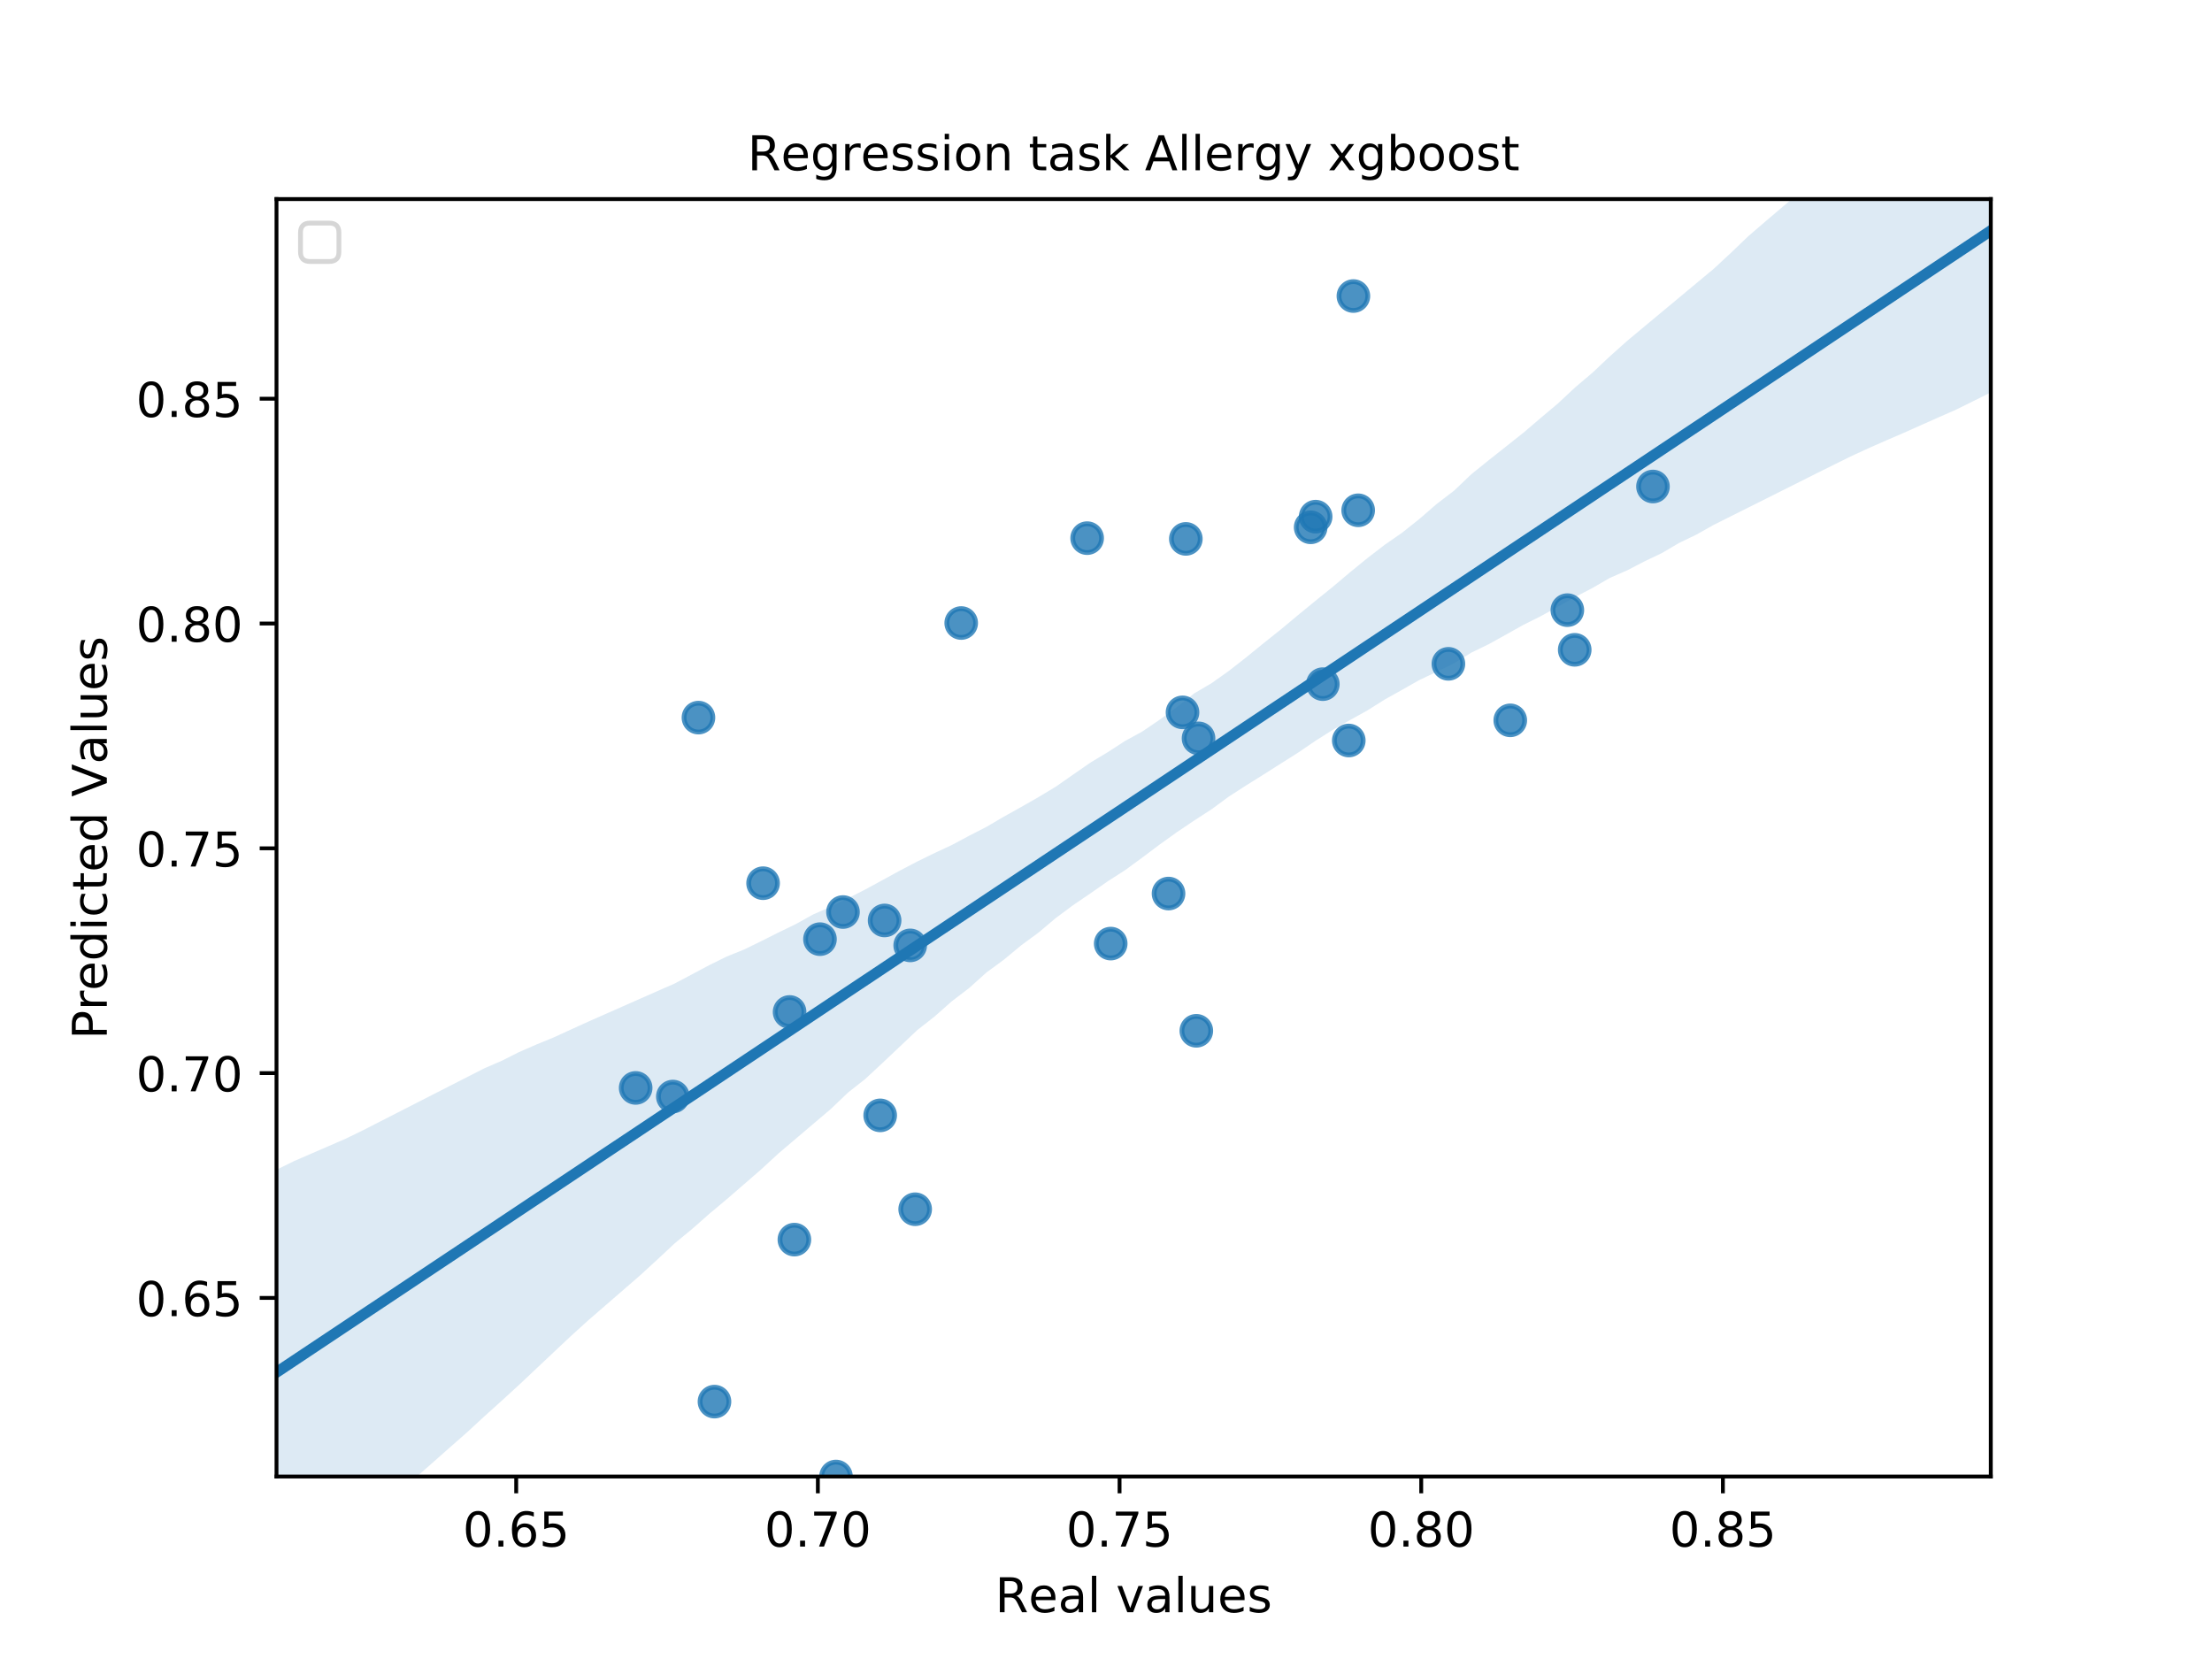 <?xml version="1.0" encoding="utf-8" standalone="no"?>
<!DOCTYPE svg PUBLIC "-//W3C//DTD SVG 1.1//EN"
  "http://www.w3.org/Graphics/SVG/1.1/DTD/svg11.dtd">
<!-- Created with matplotlib (https://matplotlib.org/) -->
<svg height="345.6pt" version="1.1" viewBox="0 0 460.8 345.6" width="460.8pt" xmlns="http://www.w3.org/2000/svg" xmlns:xlink="http://www.w3.org/1999/xlink">
 <defs>
  <style type="text/css">
*{stroke-linecap:butt;stroke-linejoin:round;}
  </style>
 </defs>
 <g id="figure_1">
  <g id="patch_1">
   <path d="M 0 345.6 
L 460.8 345.6 
L 460.8 0 
L 0 0 
z
" style="fill:#ffffff;"/>
  </g>
  <g id="axes_1">
   <g id="patch_2">
    <path d="M 57.6 307.584 
L 414.72 307.584 
L 414.72 41.472 
L 57.6 41.472 
z
" style="fill:#ffffff;"/>
   </g>
   <g id="PathCollection_1">
    <defs>
     <path d="M 0 3 
C 0.796 3 1.559 2.684 2.121 2.121 
C 2.684 1.559 3 0.796 3 0 
C 3 -0.796 2.684 -1.559 2.121 -2.121 
C 1.559 -2.684 0.796 -3 0 -3 
C -0.796 -3 -1.559 -2.684 -2.121 -2.121 
C -2.684 -1.559 -3 -0.796 -3 0 
C -3 0.796 -2.684 1.559 -2.121 2.121 
C -1.559 2.684 -0.796 3 0 3 
z
" id="m560128e5b9" style="stroke:#1f77b4;stroke-opacity:0.8;"/>
    </defs>
    <g clip-path="url(#p92da2bea27)">
     <use style="fill:#1f77b4;fill-opacity:0.8;stroke:#1f77b4;stroke-opacity:0.8;" x="281.936" xlink:href="#m560128e5b9" y="61.671"/>
     <use style="fill:#1f77b4;fill-opacity:0.8;stroke:#1f77b4;stroke-opacity:0.8;" x="273.037" xlink:href="#m560128e5b9" y="109.849"/>
     <use style="fill:#1f77b4;fill-opacity:0.8;stroke:#1f77b4;stroke-opacity:0.8;" x="344.343" xlink:href="#m560128e5b9" y="101.349"/>
     <use style="fill:#1f77b4;fill-opacity:0.8;stroke:#1f77b4;stroke-opacity:0.8;" x="274.073" xlink:href="#m560128e5b9" y="107.627"/>
     <use style="fill:#1f77b4;fill-opacity:0.8;stroke:#1f77b4;stroke-opacity:0.8;" x="314.617" xlink:href="#m560128e5b9" y="150.061"/>
     <use style="fill:#1f77b4;fill-opacity:0.8;stroke:#1f77b4;stroke-opacity:0.8;" x="280.977" xlink:href="#m560128e5b9" y="154.261"/>
     <use style="fill:#1f77b4;fill-opacity:0.8;stroke:#1f77b4;stroke-opacity:0.8;" x="328.042" xlink:href="#m560128e5b9" y="135.368"/>
     <use style="fill:#1f77b4;fill-opacity:0.8;stroke:#1f77b4;stroke-opacity:0.8;" x="148.837" xlink:href="#m560128e5b9" y="291.983"/>
     <use style="fill:#1f77b4;fill-opacity:0.8;stroke:#1f77b4;stroke-opacity:0.8;" x="275.569" xlink:href="#m560128e5b9" y="142.52"/>
     <use style="fill:#1f77b4;fill-opacity:0.8;stroke:#1f77b4;stroke-opacity:0.8;" x="246.341" xlink:href="#m560128e5b9" y="148.399"/>
     <use style="fill:#1f77b4;fill-opacity:0.8;stroke:#1f77b4;stroke-opacity:0.8;" x="243.426" xlink:href="#m560128e5b9" y="186.142"/>
     <use style="fill:#1f77b4;fill-opacity:0.8;stroke:#1f77b4;stroke-opacity:0.8;" x="165.484" xlink:href="#m560128e5b9" y="258.235"/>
     <use style="fill:#1f77b4;fill-opacity:0.8;stroke:#1f77b4;stroke-opacity:0.8;" x="132.42" xlink:href="#m560128e5b9" y="226.634"/>
     <use style="fill:#1f77b4;fill-opacity:0.8;stroke:#1f77b4;stroke-opacity:0.8;" x="170.816" xlink:href="#m560128e5b9" y="195.644"/>
     <use style="fill:#1f77b4;fill-opacity:0.8;stroke:#1f77b4;stroke-opacity:0.8;" x="158.963" xlink:href="#m560128e5b9" y="183.987"/>
     <use style="fill:#1f77b4;fill-opacity:0.8;stroke:#1f77b4;stroke-opacity:0.8;" x="140.168" xlink:href="#m560128e5b9" y="228.432"/>
     <use style="fill:#1f77b4;fill-opacity:0.8;stroke:#1f77b4;stroke-opacity:0.8;" x="247.031" xlink:href="#m560128e5b9" y="112.259"/>
     <use style="fill:#1f77b4;fill-opacity:0.8;stroke:#1f77b4;stroke-opacity:0.8;" x="282.934" xlink:href="#m560128e5b9" y="106.303"/>
     <use style="fill:#1f77b4;fill-opacity:0.8;stroke:#1f77b4;stroke-opacity:0.8;" x="301.729" xlink:href="#m560128e5b9" y="138.286"/>
     <use style="fill:#1f77b4;fill-opacity:0.8;stroke:#1f77b4;stroke-opacity:0.8;" x="175.61" xlink:href="#m560128e5b9" y="189.994"/>
     <use style="fill:#1f77b4;fill-opacity:0.8;stroke:#1f77b4;stroke-opacity:0.8;" x="249.678" xlink:href="#m560128e5b9" y="153.811"/>
     <use style="fill:#1f77b4;fill-opacity:0.8;stroke:#1f77b4;stroke-opacity:0.8;" x="200.236" xlink:href="#m560128e5b9" y="129.786"/>
     <use style="fill:#1f77b4;fill-opacity:0.8;stroke:#1f77b4;stroke-opacity:0.8;" x="145.5" xlink:href="#m560128e5b9" y="149.493"/>
     <use style="fill:#1f77b4;fill-opacity:0.8;stroke:#1f77b4;stroke-opacity:0.8;" x="190.646" xlink:href="#m560128e5b9" y="251.906"/>
     <use style="fill:#1f77b4;fill-opacity:0.8;stroke:#1f77b4;stroke-opacity:0.8;" x="183.358" xlink:href="#m560128e5b9" y="232.352"/>
     <use style="fill:#1f77b4;fill-opacity:0.8;stroke:#1f77b4;stroke-opacity:0.8;" x="231.382" xlink:href="#m560128e5b9" y="196.568"/>
     <use style="fill:#1f77b4;fill-opacity:0.8;stroke:#1f77b4;stroke-opacity:0.8;" x="249.218" xlink:href="#m560128e5b9" y="214.732"/>
     <use style="fill:#1f77b4;fill-opacity:0.8;stroke:#1f77b4;stroke-opacity:0.8;" x="326.507" xlink:href="#m560128e5b9" y="127.105"/>
     <use style="fill:#1f77b4;fill-opacity:0.8;stroke:#1f77b4;stroke-opacity:0.8;" x="226.472" xlink:href="#m560128e5b9" y="112.106"/>
     <use style="fill:#1f77b4;fill-opacity:0.8;stroke:#1f77b4;stroke-opacity:0.8;" x="174.153" xlink:href="#m560128e5b9" y="307.584"/>
     <use style="fill:#1f77b4;fill-opacity:0.8;stroke:#1f77b4;stroke-opacity:0.8;" x="164.487" xlink:href="#m560128e5b9" y="210.812"/>
     <use style="fill:#1f77b4;fill-opacity:0.8;stroke:#1f77b4;stroke-opacity:0.8;" x="184.279" xlink:href="#m560128e5b9" y="191.75"/>
     <use style="fill:#1f77b4;fill-opacity:0.8;stroke:#1f77b4;stroke-opacity:0.8;" x="189.611" xlink:href="#m560128e5b9" y="196.942"/>
    </g>
   </g>
   <g id="PolyCollection_1">
    <path clip-path="url(#p92da2bea27)" d="M 57.6 243.679 
L 57.6 333.152 
L 61.207 330.062 
L 64.815 326.933 
L 68.422 323.803 
L 72.029 320.667 
L 75.636 317.382 
L 79.244 314.228 
L 82.851 311.073 
L 86.458 307.917 
L 90.065 304.76 
L 93.673 301.563 
L 97.28 298.394 
L 100.887 295.067 
L 104.495 291.816 
L 108.102 288.518 
L 111.709 285.12 
L 115.316 281.723 
L 118.924 278.325 
L 122.531 275.059 
L 126.138 271.932 
L 129.745 268.804 
L 133.353 265.676 
L 136.96 262.367 
L 140.567 258.996 
L 144.175 256.023 
L 147.782 252.843 
L 151.389 249.827 
L 154.996 246.698 
L 158.604 243.57 
L 162.211 240.249 
L 165.818 237.186 
L 169.425 234.12 
L 173.033 231.058 
L 176.64 227.616 
L 180.247 224.773 
L 183.855 221.418 
L 187.462 218.01 
L 191.069 214.6 
L 194.676 211.772 
L 198.284 208.582 
L 201.891 205.826 
L 205.498 202.583 
L 209.105 199.936 
L 212.713 196.944 
L 216.32 194.296 
L 219.927 191.255 
L 223.535 188.571 
L 227.142 186.112 
L 230.749 183.6 
L 234.356 181.284 
L 237.964 178.645 
L 241.571 175.936 
L 245.178 173.35 
L 248.785 170.921 
L 252.393 168.587 
L 256 165.932 
L 259.607 163.609 
L 263.215 161.352 
L 266.822 159.062 
L 270.429 156.779 
L 274.036 154.323 
L 277.644 152.039 
L 281.251 149.992 
L 284.858 147.99 
L 288.465 145.72 
L 292.073 143.708 
L 295.68 141.662 
L 299.287 139.957 
L 302.895 138.18 
L 306.502 135.954 
L 310.109 134.202 
L 313.716 132.207 
L 317.324 130.181 
L 320.931 128.386 
L 324.538 126.391 
L 328.145 124.357 
L 331.753 122.481 
L 335.36 120.391 
L 338.967 118.816 
L 342.575 116.942 
L 346.182 115.223 
L 349.789 113.104 
L 353.396 111.366 
L 357.004 109.333 
L 360.611 107.529 
L 364.218 105.725 
L 367.825 103.918 
L 371.433 102.11 
L 375.04 100.303 
L 378.647 98.495 
L 382.255 96.7 
L 385.862 94.928 
L 389.469 93.272 
L 393.076 91.685 
L 396.684 90.13 
L 400.291 88.515 
L 403.898 86.915 
L 407.505 85.328 
L 411.113 83.542 
L 414.72 81.745 
L 414.72 4.245 
L 414.72 4.245 
L 411.113 7.52 
L 407.505 10.67 
L 403.898 13.82 
L 400.291 16.969 
L 396.684 20.119 
L 393.076 23.269 
L 389.469 26.593 
L 385.862 30.004 
L 382.255 33.414 
L 378.647 36.825 
L 375.04 39.971 
L 371.433 43.022 
L 367.825 46.084 
L 364.218 49.191 
L 360.611 52.642 
L 357.004 55.992 
L 353.396 58.995 
L 349.789 61.999 
L 346.182 65.002 
L 342.575 68.005 
L 338.967 71.014 
L 335.36 74.231 
L 331.753 77.629 
L 328.145 80.691 
L 324.538 84.056 
L 320.931 87.09 
L 317.324 90.17 
L 313.716 93.028 
L 310.109 95.887 
L 306.502 98.792 
L 302.895 102.225 
L 299.287 104.986 
L 295.68 108.112 
L 292.073 110.983 
L 288.465 113.491 
L 284.858 116.263 
L 281.251 119.203 
L 277.644 122.249 
L 274.036 125.157 
L 270.429 128.118 
L 266.822 131.125 
L 263.215 134.002 
L 259.607 136.935 
L 256 139.756 
L 252.393 142.32 
L 248.785 144.442 
L 245.178 147.291 
L 241.571 149.931 
L 237.964 152.389 
L 234.356 154.359 
L 230.749 156.705 
L 227.142 158.869 
L 223.535 161.372 
L 219.927 163.89 
L 216.32 166.061 
L 212.713 168.123 
L 209.105 170.136 
L 205.498 172.25 
L 201.891 174.101 
L 198.284 176.026 
L 194.676 177.714 
L 191.069 179.472 
L 187.462 181.364 
L 183.855 183.336 
L 180.247 185.297 
L 176.64 187.129 
L 173.033 188.913 
L 169.425 190.481 
L 165.818 192.485 
L 162.211 194.234 
L 158.604 196.05 
L 154.996 197.808 
L 151.389 199.264 
L 147.782 201.043 
L 144.175 202.959 
L 140.567 204.875 
L 136.96 206.459 
L 133.353 208.052 
L 129.745 209.645 
L 126.138 211.238 
L 122.531 212.831 
L 118.924 214.475 
L 115.316 216.125 
L 111.709 217.606 
L 108.102 219.18 
L 104.495 220.993 
L 100.887 222.554 
L 97.28 224.392 
L 93.673 226.232 
L 90.065 228.075 
L 86.458 229.918 
L 82.851 231.762 
L 79.244 233.605 
L 75.636 235.448 
L 72.029 237.205 
L 68.422 238.771 
L 64.815 240.336 
L 61.207 241.902 
L 57.6 243.679 
z
" style="fill:#1f77b4;fill-opacity:0.15;"/>
   </g>
   <g id="matplotlib.axis_1">
    <g id="xtick_1">
     <g id="line2d_1">
      <defs>
       <path d="M 0 0 
L 0 3.5 
" id="m8053c33f83" style="stroke:#000000;stroke-width:0.8;"/>
      </defs>
      <g>
       <use style="stroke:#000000;stroke-width:0.8;" x="107.534" xlink:href="#m8053c33f83" y="307.584"/>
      </g>
     </g>
     <g id="text_1">
      <!-- 0.65 -->
      <defs>
       <path d="M 31.781 66.406 
Q 24.172 66.406 20.328 58.906 
Q 16.5 51.422 16.5 36.375 
Q 16.5 21.391 20.328 13.891 
Q 24.172 6.391 31.781 6.391 
Q 39.453 6.391 43.281 13.891 
Q 47.125 21.391 47.125 36.375 
Q 47.125 51.422 43.281 58.906 
Q 39.453 66.406 31.781 66.406 
z
M 31.781 74.219 
Q 44.047 74.219 50.516 64.516 
Q 56.984 54.828 56.984 36.375 
Q 56.984 17.969 50.516 8.266 
Q 44.047 -1.422 31.781 -1.422 
Q 19.531 -1.422 13.062 8.266 
Q 6.594 17.969 6.594 36.375 
Q 6.594 54.828 13.062 64.516 
Q 19.531 74.219 31.781 74.219 
z
" id="DejaVuSans-48"/>
       <path d="M 10.688 12.406 
L 21 12.406 
L 21 0 
L 10.688 0 
z
" id="DejaVuSans-46"/>
       <path d="M 33.016 40.375 
Q 26.375 40.375 22.484 35.828 
Q 18.609 31.297 18.609 23.391 
Q 18.609 15.531 22.484 10.953 
Q 26.375 6.391 33.016 6.391 
Q 39.656 6.391 43.531 10.953 
Q 47.406 15.531 47.406 23.391 
Q 47.406 31.297 43.531 35.828 
Q 39.656 40.375 33.016 40.375 
z
M 52.594 71.297 
L 52.594 62.312 
Q 48.875 64.062 45.094 64.984 
Q 41.312 65.922 37.594 65.922 
Q 27.828 65.922 22.672 59.328 
Q 17.531 52.734 16.797 39.406 
Q 19.672 43.656 24.016 45.922 
Q 28.375 48.188 33.594 48.188 
Q 44.578 48.188 50.953 41.516 
Q 57.328 34.859 57.328 23.391 
Q 57.328 12.156 50.688 5.359 
Q 44.047 -1.422 33.016 -1.422 
Q 20.359 -1.422 13.672 8.266 
Q 6.984 17.969 6.984 36.375 
Q 6.984 53.656 15.188 63.938 
Q 23.391 74.219 37.203 74.219 
Q 40.922 74.219 44.703 73.484 
Q 48.484 72.75 52.594 71.297 
z
" id="DejaVuSans-54"/>
       <path d="M 10.797 72.906 
L 49.516 72.906 
L 49.516 64.594 
L 19.828 64.594 
L 19.828 46.734 
Q 21.969 47.469 24.109 47.828 
Q 26.266 48.188 28.422 48.188 
Q 40.625 48.188 47.75 41.5 
Q 54.891 34.812 54.891 23.391 
Q 54.891 11.625 47.562 5.094 
Q 40.234 -1.422 26.906 -1.422 
Q 22.312 -1.422 17.547 -0.641 
Q 12.797 0.141 7.719 1.703 
L 7.719 11.625 
Q 12.109 9.234 16.797 8.062 
Q 21.484 6.891 26.703 6.891 
Q 35.156 6.891 40.078 11.328 
Q 45.016 15.766 45.016 23.391 
Q 45.016 31 40.078 35.438 
Q 35.156 39.891 26.703 39.891 
Q 22.75 39.891 18.812 39.016 
Q 14.891 38.141 10.797 36.281 
z
" id="DejaVuSans-53"/>
      </defs>
      <g transform="translate(96.401 322.182)scale(0.1 -0.1)">
       <use xlink:href="#DejaVuSans-48"/>
       <use x="63.623" xlink:href="#DejaVuSans-46"/>
       <use x="95.41" xlink:href="#DejaVuSans-54"/>
       <use x="159.033" xlink:href="#DejaVuSans-53"/>
      </g>
     </g>
    </g>
    <g id="xtick_2">
     <g id="line2d_2">
      <g>
       <use style="stroke:#000000;stroke-width:0.8;" x="170.378" xlink:href="#m8053c33f83" y="307.584"/>
      </g>
     </g>
     <g id="text_2">
      <!-- 0.70 -->
      <defs>
       <path d="M 8.203 72.906 
L 55.078 72.906 
L 55.078 68.703 
L 28.609 0 
L 18.312 0 
L 43.219 64.594 
L 8.203 64.594 
z
" id="DejaVuSans-55"/>
      </defs>
      <g transform="translate(159.246 322.182)scale(0.1 -0.1)">
       <use xlink:href="#DejaVuSans-48"/>
       <use x="63.623" xlink:href="#DejaVuSans-46"/>
       <use x="95.41" xlink:href="#DejaVuSans-55"/>
       <use x="159.033" xlink:href="#DejaVuSans-48"/>
      </g>
     </g>
    </g>
    <g id="xtick_3">
     <g id="line2d_3">
      <g>
       <use style="stroke:#000000;stroke-width:0.8;" x="233.223" xlink:href="#m8053c33f83" y="307.584"/>
      </g>
     </g>
     <g id="text_3">
      <!-- 0.75 -->
      <g transform="translate(222.09 322.182)scale(0.1 -0.1)">
       <use xlink:href="#DejaVuSans-48"/>
       <use x="63.623" xlink:href="#DejaVuSans-46"/>
       <use x="95.41" xlink:href="#DejaVuSans-55"/>
       <use x="159.033" xlink:href="#DejaVuSans-53"/>
      </g>
     </g>
    </g>
    <g id="xtick_4">
     <g id="line2d_4">
      <g>
       <use style="stroke:#000000;stroke-width:0.8;" x="296.067" xlink:href="#m8053c33f83" y="307.584"/>
      </g>
     </g>
     <g id="text_4">
      <!-- 0.80 -->
      <defs>
       <path d="M 31.781 34.625 
Q 24.75 34.625 20.719 30.859 
Q 16.703 27.094 16.703 20.516 
Q 16.703 13.922 20.719 10.156 
Q 24.75 6.391 31.781 6.391 
Q 38.812 6.391 42.859 10.172 
Q 46.922 13.969 46.922 20.516 
Q 46.922 27.094 42.891 30.859 
Q 38.875 34.625 31.781 34.625 
z
M 21.922 38.812 
Q 15.578 40.375 12.031 44.719 
Q 8.5 49.078 8.5 55.328 
Q 8.5 64.062 14.719 69.141 
Q 20.953 74.219 31.781 74.219 
Q 42.672 74.219 48.875 69.141 
Q 55.078 64.062 55.078 55.328 
Q 55.078 49.078 51.531 44.719 
Q 48 40.375 41.703 38.812 
Q 48.828 37.156 52.797 32.312 
Q 56.781 27.484 56.781 20.516 
Q 56.781 9.906 50.312 4.234 
Q 43.844 -1.422 31.781 -1.422 
Q 19.734 -1.422 13.25 4.234 
Q 6.781 9.906 6.781 20.516 
Q 6.781 27.484 10.781 32.312 
Q 14.797 37.156 21.922 38.812 
z
M 18.312 54.391 
Q 18.312 48.734 21.844 45.562 
Q 25.391 42.391 31.781 42.391 
Q 38.141 42.391 41.719 45.562 
Q 45.312 48.734 45.312 54.391 
Q 45.312 60.062 41.719 63.234 
Q 38.141 66.406 31.781 66.406 
Q 25.391 66.406 21.844 63.234 
Q 18.312 60.062 18.312 54.391 
z
" id="DejaVuSans-56"/>
      </defs>
      <g transform="translate(284.934 322.182)scale(0.1 -0.1)">
       <use xlink:href="#DejaVuSans-48"/>
       <use x="63.623" xlink:href="#DejaVuSans-46"/>
       <use x="95.41" xlink:href="#DejaVuSans-56"/>
       <use x="159.033" xlink:href="#DejaVuSans-48"/>
      </g>
     </g>
    </g>
    <g id="xtick_5">
     <g id="line2d_5">
      <g>
       <use style="stroke:#000000;stroke-width:0.8;" x="358.911" xlink:href="#m8053c33f83" y="307.584"/>
      </g>
     </g>
     <g id="text_5">
      <!-- 0.85 -->
      <g transform="translate(347.779 322.182)scale(0.1 -0.1)">
       <use xlink:href="#DejaVuSans-48"/>
       <use x="63.623" xlink:href="#DejaVuSans-46"/>
       <use x="95.41" xlink:href="#DejaVuSans-56"/>
       <use x="159.033" xlink:href="#DejaVuSans-53"/>
      </g>
     </g>
    </g>
    <g id="text_6">
     <!-- Real values -->
     <defs>
      <path d="M 44.391 34.188 
Q 47.562 33.109 50.562 29.594 
Q 53.562 26.078 56.594 19.922 
L 66.609 0 
L 56 0 
L 46.688 18.703 
Q 43.062 26.031 39.672 28.422 
Q 36.281 30.812 30.422 30.812 
L 19.672 30.812 
L 19.672 0 
L 9.812 0 
L 9.812 72.906 
L 32.078 72.906 
Q 44.578 72.906 50.734 67.672 
Q 56.891 62.453 56.891 51.906 
Q 56.891 45.016 53.688 40.469 
Q 50.484 35.938 44.391 34.188 
z
M 19.672 64.797 
L 19.672 38.922 
L 32.078 38.922 
Q 39.203 38.922 42.844 42.219 
Q 46.484 45.516 46.484 51.906 
Q 46.484 58.297 42.844 61.547 
Q 39.203 64.797 32.078 64.797 
z
" id="DejaVuSans-82"/>
      <path d="M 56.203 29.594 
L 56.203 25.203 
L 14.891 25.203 
Q 15.484 15.922 20.484 11.062 
Q 25.484 6.203 34.422 6.203 
Q 39.594 6.203 44.453 7.469 
Q 49.312 8.734 54.109 11.281 
L 54.109 2.781 
Q 49.266 0.734 44.188 -0.344 
Q 39.109 -1.422 33.891 -1.422 
Q 20.797 -1.422 13.156 6.188 
Q 5.516 13.812 5.516 26.812 
Q 5.516 40.234 12.766 48.109 
Q 20.016 56 32.328 56 
Q 43.359 56 49.781 48.891 
Q 56.203 41.797 56.203 29.594 
z
M 47.219 32.234 
Q 47.125 39.594 43.094 43.984 
Q 39.062 48.391 32.422 48.391 
Q 24.906 48.391 20.391 44.141 
Q 15.875 39.891 15.188 32.172 
z
" id="DejaVuSans-101"/>
      <path d="M 34.281 27.484 
Q 23.391 27.484 19.188 25 
Q 14.984 22.516 14.984 16.5 
Q 14.984 11.719 18.141 8.906 
Q 21.297 6.109 26.703 6.109 
Q 34.188 6.109 38.703 11.406 
Q 43.219 16.703 43.219 25.484 
L 43.219 27.484 
z
M 52.203 31.203 
L 52.203 0 
L 43.219 0 
L 43.219 8.297 
Q 40.141 3.328 35.547 0.953 
Q 30.953 -1.422 24.312 -1.422 
Q 15.922 -1.422 10.953 3.297 
Q 6 8.016 6 15.922 
Q 6 25.141 12.172 29.828 
Q 18.359 34.516 30.609 34.516 
L 43.219 34.516 
L 43.219 35.406 
Q 43.219 41.609 39.141 45 
Q 35.062 48.391 27.688 48.391 
Q 23 48.391 18.547 47.266 
Q 14.109 46.141 10.016 43.891 
L 10.016 52.203 
Q 14.938 54.109 19.578 55.047 
Q 24.219 56 28.609 56 
Q 40.484 56 46.344 49.844 
Q 52.203 43.703 52.203 31.203 
z
" id="DejaVuSans-97"/>
      <path d="M 9.422 75.984 
L 18.406 75.984 
L 18.406 0 
L 9.422 0 
z
" id="DejaVuSans-108"/>
      <path id="DejaVuSans-32"/>
      <path d="M 2.984 54.688 
L 12.5 54.688 
L 29.594 8.797 
L 46.688 54.688 
L 56.203 54.688 
L 35.688 0 
L 23.484 0 
z
" id="DejaVuSans-118"/>
      <path d="M 8.5 21.578 
L 8.5 54.688 
L 17.484 54.688 
L 17.484 21.922 
Q 17.484 14.156 20.5 10.266 
Q 23.531 6.391 29.594 6.391 
Q 36.859 6.391 41.078 11.031 
Q 45.312 15.672 45.312 23.688 
L 45.312 54.688 
L 54.297 54.688 
L 54.297 0 
L 45.312 0 
L 45.312 8.406 
Q 42.047 3.422 37.719 1 
Q 33.406 -1.422 27.688 -1.422 
Q 18.266 -1.422 13.375 4.438 
Q 8.5 10.297 8.5 21.578 
z
M 31.109 56 
z
" id="DejaVuSans-117"/>
      <path d="M 44.281 53.078 
L 44.281 44.578 
Q 40.484 46.531 36.375 47.5 
Q 32.281 48.484 27.875 48.484 
Q 21.188 48.484 17.844 46.438 
Q 14.5 44.391 14.5 40.281 
Q 14.5 37.156 16.891 35.375 
Q 19.281 33.594 26.516 31.984 
L 29.594 31.297 
Q 39.156 29.25 43.188 25.516 
Q 47.219 21.781 47.219 15.094 
Q 47.219 7.469 41.188 3.016 
Q 35.156 -1.422 24.609 -1.422 
Q 20.219 -1.422 15.453 -0.562 
Q 10.688 0.297 5.422 2 
L 5.422 11.281 
Q 10.406 8.688 15.234 7.391 
Q 20.062 6.109 24.812 6.109 
Q 31.156 6.109 34.562 8.281 
Q 37.984 10.453 37.984 14.406 
Q 37.984 18.062 35.516 20.016 
Q 33.062 21.969 24.703 23.781 
L 21.578 24.516 
Q 13.234 26.266 9.516 29.906 
Q 5.812 33.547 5.812 39.891 
Q 5.812 47.609 11.281 51.797 
Q 16.75 56 26.812 56 
Q 31.781 56 36.172 55.266 
Q 40.578 54.547 44.281 53.078 
z
" id="DejaVuSans-115"/>
     </defs>
     <g transform="translate(207.308 335.861)scale(0.1 -0.1)">
      <use xlink:href="#DejaVuSans-82"/>
      <use x="69.42" xlink:href="#DejaVuSans-101"/>
      <use x="130.943" xlink:href="#DejaVuSans-97"/>
      <use x="192.223" xlink:href="#DejaVuSans-108"/>
      <use x="220.006" xlink:href="#DejaVuSans-32"/>
      <use x="251.793" xlink:href="#DejaVuSans-118"/>
      <use x="310.973" xlink:href="#DejaVuSans-97"/>
      <use x="372.252" xlink:href="#DejaVuSans-108"/>
      <use x="400.035" xlink:href="#DejaVuSans-117"/>
      <use x="463.414" xlink:href="#DejaVuSans-101"/>
      <use x="524.938" xlink:href="#DejaVuSans-115"/>
     </g>
    </g>
   </g>
   <g id="matplotlib.axis_2">
    <g id="ytick_1">
     <g id="line2d_6">
      <defs>
       <path d="M 0 0 
L -3.5 0 
" id="m3baf60628c" style="stroke:#000000;stroke-width:0.8;"/>
      </defs>
      <g>
       <use style="stroke:#000000;stroke-width:0.8;" x="57.6" xlink:href="#m3baf60628c" y="270.375"/>
      </g>
     </g>
     <g id="text_7">
      <!-- 0.65 -->
      <g transform="translate(28.334 274.174)scale(0.1 -0.1)">
       <use xlink:href="#DejaVuSans-48"/>
       <use x="63.623" xlink:href="#DejaVuSans-46"/>
       <use x="95.41" xlink:href="#DejaVuSans-54"/>
       <use x="159.033" xlink:href="#DejaVuSans-53"/>
      </g>
     </g>
    </g>
    <g id="ytick_2">
     <g id="line2d_7">
      <g>
       <use style="stroke:#000000;stroke-width:0.8;" x="57.6" xlink:href="#m3baf60628c" y="223.546"/>
      </g>
     </g>
     <g id="text_8">
      <!-- 0.70 -->
      <g transform="translate(28.334 227.345)scale(0.1 -0.1)">
       <use xlink:href="#DejaVuSans-48"/>
       <use x="63.623" xlink:href="#DejaVuSans-46"/>
       <use x="95.41" xlink:href="#DejaVuSans-55"/>
       <use x="159.033" xlink:href="#DejaVuSans-48"/>
      </g>
     </g>
    </g>
    <g id="ytick_3">
     <g id="line2d_8">
      <g>
       <use style="stroke:#000000;stroke-width:0.8;" x="57.6" xlink:href="#m3baf60628c" y="176.717"/>
      </g>
     </g>
     <g id="text_9">
      <!-- 0.75 -->
      <g transform="translate(28.334 180.516)scale(0.1 -0.1)">
       <use xlink:href="#DejaVuSans-48"/>
       <use x="63.623" xlink:href="#DejaVuSans-46"/>
       <use x="95.41" xlink:href="#DejaVuSans-55"/>
       <use x="159.033" xlink:href="#DejaVuSans-53"/>
      </g>
     </g>
    </g>
    <g id="ytick_4">
     <g id="line2d_9">
      <g>
       <use style="stroke:#000000;stroke-width:0.8;" x="57.6" xlink:href="#m3baf60628c" y="129.888"/>
      </g>
     </g>
     <g id="text_10">
      <!-- 0.80 -->
      <g transform="translate(28.334 133.687)scale(0.1 -0.1)">
       <use xlink:href="#DejaVuSans-48"/>
       <use x="63.623" xlink:href="#DejaVuSans-46"/>
       <use x="95.41" xlink:href="#DejaVuSans-56"/>
       <use x="159.033" xlink:href="#DejaVuSans-48"/>
      </g>
     </g>
    </g>
    <g id="ytick_5">
     <g id="line2d_10">
      <g>
       <use style="stroke:#000000;stroke-width:0.8;" x="57.6" xlink:href="#m3baf60628c" y="83.058"/>
      </g>
     </g>
     <g id="text_11">
      <!-- 0.85 -->
      <g transform="translate(28.334 86.858)scale(0.1 -0.1)">
       <use xlink:href="#DejaVuSans-48"/>
       <use x="63.623" xlink:href="#DejaVuSans-46"/>
       <use x="95.41" xlink:href="#DejaVuSans-56"/>
       <use x="159.033" xlink:href="#DejaVuSans-53"/>
      </g>
     </g>
    </g>
    <g id="text_12">
     <!-- Predicted Values -->
     <defs>
      <path d="M 19.672 64.797 
L 19.672 37.406 
L 32.078 37.406 
Q 38.969 37.406 42.719 40.969 
Q 46.484 44.531 46.484 51.125 
Q 46.484 57.672 42.719 61.234 
Q 38.969 64.797 32.078 64.797 
z
M 9.812 72.906 
L 32.078 72.906 
Q 44.344 72.906 50.609 67.359 
Q 56.891 61.812 56.891 51.125 
Q 56.891 40.328 50.609 34.812 
Q 44.344 29.297 32.078 29.297 
L 19.672 29.297 
L 19.672 0 
L 9.812 0 
z
" id="DejaVuSans-80"/>
      <path d="M 41.109 46.297 
Q 39.594 47.172 37.812 47.578 
Q 36.031 48 33.891 48 
Q 26.266 48 22.188 43.047 
Q 18.109 38.094 18.109 28.812 
L 18.109 0 
L 9.078 0 
L 9.078 54.688 
L 18.109 54.688 
L 18.109 46.188 
Q 20.953 51.172 25.484 53.578 
Q 30.031 56 36.531 56 
Q 37.453 56 38.578 55.875 
Q 39.703 55.766 41.062 55.516 
z
" id="DejaVuSans-114"/>
      <path d="M 45.406 46.391 
L 45.406 75.984 
L 54.391 75.984 
L 54.391 0 
L 45.406 0 
L 45.406 8.203 
Q 42.578 3.328 38.25 0.953 
Q 33.938 -1.422 27.875 -1.422 
Q 17.969 -1.422 11.734 6.484 
Q 5.516 14.406 5.516 27.297 
Q 5.516 40.188 11.734 48.094 
Q 17.969 56 27.875 56 
Q 33.938 56 38.25 53.625 
Q 42.578 51.266 45.406 46.391 
z
M 14.797 27.297 
Q 14.797 17.391 18.875 11.75 
Q 22.953 6.109 30.078 6.109 
Q 37.203 6.109 41.297 11.75 
Q 45.406 17.391 45.406 27.297 
Q 45.406 37.203 41.297 42.844 
Q 37.203 48.484 30.078 48.484 
Q 22.953 48.484 18.875 42.844 
Q 14.797 37.203 14.797 27.297 
z
" id="DejaVuSans-100"/>
      <path d="M 9.422 54.688 
L 18.406 54.688 
L 18.406 0 
L 9.422 0 
z
M 9.422 75.984 
L 18.406 75.984 
L 18.406 64.594 
L 9.422 64.594 
z
" id="DejaVuSans-105"/>
      <path d="M 48.781 52.594 
L 48.781 44.188 
Q 44.969 46.297 41.141 47.344 
Q 37.312 48.391 33.406 48.391 
Q 24.656 48.391 19.812 42.844 
Q 14.984 37.312 14.984 27.297 
Q 14.984 17.281 19.812 11.734 
Q 24.656 6.203 33.406 6.203 
Q 37.312 6.203 41.141 7.25 
Q 44.969 8.297 48.781 10.406 
L 48.781 2.094 
Q 45.016 0.344 40.984 -0.531 
Q 36.969 -1.422 32.422 -1.422 
Q 20.062 -1.422 12.781 6.344 
Q 5.516 14.109 5.516 27.297 
Q 5.516 40.672 12.859 48.328 
Q 20.219 56 33.016 56 
Q 37.156 56 41.109 55.141 
Q 45.062 54.297 48.781 52.594 
z
" id="DejaVuSans-99"/>
      <path d="M 18.312 70.219 
L 18.312 54.688 
L 36.812 54.688 
L 36.812 47.703 
L 18.312 47.703 
L 18.312 18.016 
Q 18.312 11.328 20.141 9.422 
Q 21.969 7.516 27.594 7.516 
L 36.812 7.516 
L 36.812 0 
L 27.594 0 
Q 17.188 0 13.234 3.875 
Q 9.281 7.766 9.281 18.016 
L 9.281 47.703 
L 2.688 47.703 
L 2.688 54.688 
L 9.281 54.688 
L 9.281 70.219 
z
" id="DejaVuSans-116"/>
      <path d="M 28.609 0 
L 0.781 72.906 
L 11.078 72.906 
L 34.188 11.531 
L 57.328 72.906 
L 67.578 72.906 
L 39.797 0 
z
" id="DejaVuSans-86"/>
     </defs>
     <g transform="translate(22.255 216.503)rotate(-90)scale(0.1 -0.1)">
      <use xlink:href="#DejaVuSans-80"/>
      <use x="60.287" xlink:href="#DejaVuSans-114"/>
      <use x="101.369" xlink:href="#DejaVuSans-101"/>
      <use x="162.893" xlink:href="#DejaVuSans-100"/>
      <use x="226.369" xlink:href="#DejaVuSans-105"/>
      <use x="254.152" xlink:href="#DejaVuSans-99"/>
      <use x="309.133" xlink:href="#DejaVuSans-116"/>
      <use x="348.342" xlink:href="#DejaVuSans-101"/>
      <use x="409.865" xlink:href="#DejaVuSans-100"/>
      <use x="473.342" xlink:href="#DejaVuSans-32"/>
      <use x="505.129" xlink:href="#DejaVuSans-86"/>
      <use x="573.428" xlink:href="#DejaVuSans-97"/>
      <use x="634.707" xlink:href="#DejaVuSans-108"/>
      <use x="662.49" xlink:href="#DejaVuSans-117"/>
      <use x="725.869" xlink:href="#DejaVuSans-101"/>
      <use x="787.393" xlink:href="#DejaVuSans-115"/>
     </g>
    </g>
   </g>
   <g id="line2d_11">
    <path clip-path="url(#p92da2bea27)" d="M 57.6 285.88 
L 61.207 283.478 
L 64.815 281.075 
L 68.422 278.673 
L 72.029 276.271 
L 75.636 273.868 
L 79.244 271.466 
L 82.851 269.064 
L 86.458 266.662 
L 90.065 264.259 
L 93.673 261.857 
L 97.28 259.455 
L 100.887 257.052 
L 104.495 254.65 
L 108.102 252.248 
L 111.709 249.845 
L 115.316 247.443 
L 118.924 245.041 
L 122.531 242.639 
L 126.138 240.236 
L 129.745 237.834 
L 133.353 235.432 
L 136.96 233.029 
L 140.567 230.627 
L 144.175 228.225 
L 147.782 225.823 
L 151.389 223.42 
L 154.996 221.018 
L 158.604 218.616 
L 162.211 216.213 
L 165.818 213.811 
L 169.425 211.409 
L 173.033 209.006 
L 176.64 206.604 
L 180.247 204.202 
L 183.855 201.8 
L 187.462 199.397 
L 191.069 196.995 
L 194.676 194.593 
L 198.284 192.19 
L 201.891 189.788 
L 205.498 187.386 
L 209.105 184.984 
L 212.713 182.581 
L 216.32 180.179 
L 219.927 177.777 
L 223.535 175.374 
L 227.142 172.972 
L 230.749 170.57 
L 234.356 168.167 
L 237.964 165.765 
L 241.571 163.363 
L 245.178 160.961 
L 248.785 158.558 
L 252.393 156.156 
L 256 153.754 
L 259.607 151.351 
L 263.215 148.949 
L 266.822 146.547 
L 270.429 144.145 
L 274.036 141.742 
L 277.644 139.34 
L 281.251 136.938 
L 284.858 134.535 
L 288.465 132.133 
L 292.073 129.731 
L 295.68 127.328 
L 299.287 124.926 
L 302.895 122.524 
L 306.502 120.122 
L 310.109 117.719 
L 313.716 115.317 
L 317.324 112.915 
L 320.931 110.512 
L 324.538 108.11 
L 328.145 105.708 
L 331.753 103.306 
L 335.36 100.903 
L 338.967 98.501 
L 342.575 96.099 
L 346.182 93.696 
L 349.789 91.294 
L 353.396 88.892 
L 357.004 86.489 
L 360.611 84.087 
L 364.218 81.685 
L 367.825 79.283 
L 371.433 76.88 
L 375.04 74.478 
L 378.647 72.076 
L 382.255 69.673 
L 385.862 67.271 
L 389.469 64.869 
L 393.076 62.467 
L 396.684 60.064 
L 400.291 57.662 
L 403.898 55.26 
L 407.505 52.857 
L 411.113 50.455 
L 414.72 48.053 
" style="fill:none;stroke:#1f77b4;stroke-linecap:square;stroke-width:2.25;"/>
   </g>
   <g id="patch_3">
    <path d="M 57.6 307.584 
L 57.6 41.472 
" style="fill:none;stroke:#000000;stroke-linecap:square;stroke-linejoin:miter;stroke-width:0.8;"/>
   </g>
   <g id="patch_4">
    <path d="M 414.72 307.584 
L 414.72 41.472 
" style="fill:none;stroke:#000000;stroke-linecap:square;stroke-linejoin:miter;stroke-width:0.8;"/>
   </g>
   <g id="patch_5">
    <path d="M 57.6 307.584 
L 414.72 307.584 
" style="fill:none;stroke:#000000;stroke-linecap:square;stroke-linejoin:miter;stroke-width:0.8;"/>
   </g>
   <g id="patch_6">
    <path d="M 57.6 41.472 
L 414.72 41.472 
" style="fill:none;stroke:#000000;stroke-linecap:square;stroke-linejoin:miter;stroke-width:0.8;"/>
   </g>
   <g id="text_13">
    <!-- Regression task Allergy xgboost -->
    <defs>
     <path d="M 45.406 27.984 
Q 45.406 37.75 41.375 43.109 
Q 37.359 48.484 30.078 48.484 
Q 22.859 48.484 18.828 43.109 
Q 14.797 37.75 14.797 27.984 
Q 14.797 18.266 18.828 12.891 
Q 22.859 7.516 30.078 7.516 
Q 37.359 7.516 41.375 12.891 
Q 45.406 18.266 45.406 27.984 
z
M 54.391 6.781 
Q 54.391 -7.172 48.188 -13.984 
Q 42 -20.797 29.203 -20.797 
Q 24.469 -20.797 20.266 -20.094 
Q 16.062 -19.391 12.109 -17.922 
L 12.109 -9.188 
Q 16.062 -11.328 19.922 -12.344 
Q 23.781 -13.375 27.781 -13.375 
Q 36.625 -13.375 41.016 -8.766 
Q 45.406 -4.156 45.406 5.172 
L 45.406 9.625 
Q 42.625 4.781 38.281 2.391 
Q 33.938 0 27.875 0 
Q 17.828 0 11.672 7.656 
Q 5.516 15.328 5.516 27.984 
Q 5.516 40.672 11.672 48.328 
Q 17.828 56 27.875 56 
Q 33.938 56 38.281 53.609 
Q 42.625 51.219 45.406 46.391 
L 45.406 54.688 
L 54.391 54.688 
z
" id="DejaVuSans-103"/>
     <path d="M 30.609 48.391 
Q 23.391 48.391 19.188 42.75 
Q 14.984 37.109 14.984 27.297 
Q 14.984 17.484 19.156 11.844 
Q 23.344 6.203 30.609 6.203 
Q 37.797 6.203 41.984 11.859 
Q 46.188 17.531 46.188 27.297 
Q 46.188 37.016 41.984 42.703 
Q 37.797 48.391 30.609 48.391 
z
M 30.609 56 
Q 42.328 56 49.016 48.375 
Q 55.719 40.766 55.719 27.297 
Q 55.719 13.875 49.016 6.219 
Q 42.328 -1.422 30.609 -1.422 
Q 18.844 -1.422 12.172 6.219 
Q 5.516 13.875 5.516 27.297 
Q 5.516 40.766 12.172 48.375 
Q 18.844 56 30.609 56 
z
" id="DejaVuSans-111"/>
     <path d="M 54.891 33.016 
L 54.891 0 
L 45.906 0 
L 45.906 32.719 
Q 45.906 40.484 42.875 44.328 
Q 39.844 48.188 33.797 48.188 
Q 26.516 48.188 22.312 43.547 
Q 18.109 38.922 18.109 30.906 
L 18.109 0 
L 9.078 0 
L 9.078 54.688 
L 18.109 54.688 
L 18.109 46.188 
Q 21.344 51.125 25.703 53.562 
Q 30.078 56 35.797 56 
Q 45.219 56 50.047 50.172 
Q 54.891 44.344 54.891 33.016 
z
" id="DejaVuSans-110"/>
     <path d="M 9.078 75.984 
L 18.109 75.984 
L 18.109 31.109 
L 44.922 54.688 
L 56.391 54.688 
L 27.391 29.109 
L 57.625 0 
L 45.906 0 
L 18.109 26.703 
L 18.109 0 
L 9.078 0 
z
" id="DejaVuSans-107"/>
     <path d="M 34.188 63.188 
L 20.797 26.906 
L 47.609 26.906 
z
M 28.609 72.906 
L 39.797 72.906 
L 67.578 0 
L 57.328 0 
L 50.688 18.703 
L 17.828 18.703 
L 11.188 0 
L 0.781 0 
z
" id="DejaVuSans-65"/>
     <path d="M 32.172 -5.078 
Q 28.375 -14.844 24.75 -17.812 
Q 21.141 -20.797 15.094 -20.797 
L 7.906 -20.797 
L 7.906 -13.281 
L 13.188 -13.281 
Q 16.891 -13.281 18.938 -11.516 
Q 21 -9.766 23.484 -3.219 
L 25.094 0.875 
L 2.984 54.688 
L 12.5 54.688 
L 29.594 11.922 
L 46.688 54.688 
L 56.203 54.688 
z
" id="DejaVuSans-121"/>
     <path d="M 54.891 54.688 
L 35.109 28.078 
L 55.906 0 
L 45.312 0 
L 29.391 21.484 
L 13.484 0 
L 2.875 0 
L 24.125 28.609 
L 4.688 54.688 
L 15.281 54.688 
L 29.781 35.203 
L 44.281 54.688 
z
" id="DejaVuSans-120"/>
     <path d="M 48.688 27.297 
Q 48.688 37.203 44.609 42.844 
Q 40.531 48.484 33.406 48.484 
Q 26.266 48.484 22.188 42.844 
Q 18.109 37.203 18.109 27.297 
Q 18.109 17.391 22.188 11.75 
Q 26.266 6.109 33.406 6.109 
Q 40.531 6.109 44.609 11.75 
Q 48.688 17.391 48.688 27.297 
z
M 18.109 46.391 
Q 20.953 51.266 25.266 53.625 
Q 29.594 56 35.594 56 
Q 45.562 56 51.781 48.094 
Q 58.016 40.188 58.016 27.297 
Q 58.016 14.406 51.781 6.484 
Q 45.562 -1.422 35.594 -1.422 
Q 29.594 -1.422 25.266 0.953 
Q 20.953 3.328 18.109 8.203 
L 18.109 0 
L 9.078 0 
L 9.078 75.984 
L 18.109 75.984 
z
" id="DejaVuSans-98"/>
    </defs>
    <g transform="translate(155.735 35.472)scale(0.1 -0.1)">
     <use xlink:href="#DejaVuSans-82"/>
     <use x="69.42" xlink:href="#DejaVuSans-101"/>
     <use x="130.943" xlink:href="#DejaVuSans-103"/>
     <use x="194.42" xlink:href="#DejaVuSans-114"/>
     <use x="235.502" xlink:href="#DejaVuSans-101"/>
     <use x="297.025" xlink:href="#DejaVuSans-115"/>
     <use x="349.125" xlink:href="#DejaVuSans-115"/>
     <use x="401.225" xlink:href="#DejaVuSans-105"/>
     <use x="429.008" xlink:href="#DejaVuSans-111"/>
     <use x="490.189" xlink:href="#DejaVuSans-110"/>
     <use x="553.568" xlink:href="#DejaVuSans-32"/>
     <use x="585.355" xlink:href="#DejaVuSans-116"/>
     <use x="624.564" xlink:href="#DejaVuSans-97"/>
     <use x="685.844" xlink:href="#DejaVuSans-115"/>
     <use x="737.943" xlink:href="#DejaVuSans-107"/>
     <use x="795.854" xlink:href="#DejaVuSans-32"/>
     <use x="827.641" xlink:href="#DejaVuSans-65"/>
     <use x="896.049" xlink:href="#DejaVuSans-108"/>
     <use x="923.832" xlink:href="#DejaVuSans-108"/>
     <use x="951.615" xlink:href="#DejaVuSans-101"/>
     <use x="1013.139" xlink:href="#DejaVuSans-114"/>
     <use x="1054.236" xlink:href="#DejaVuSans-103"/>
     <use x="1117.713" xlink:href="#DejaVuSans-121"/>
     <use x="1176.893" xlink:href="#DejaVuSans-32"/>
     <use x="1208.68" xlink:href="#DejaVuSans-120"/>
     <use x="1267.859" xlink:href="#DejaVuSans-103"/>
     <use x="1331.336" xlink:href="#DejaVuSans-98"/>
     <use x="1394.812" xlink:href="#DejaVuSans-111"/>
     <use x="1455.994" xlink:href="#DejaVuSans-111"/>
     <use x="1517.176" xlink:href="#DejaVuSans-115"/>
     <use x="1569.275" xlink:href="#DejaVuSans-116"/>
    </g>
   </g>
   <g id="legend_1">
    <g id="patch_7">
     <path d="M 64.6 54.472 
L 68.6 54.472 
Q 70.6 54.472 70.6 52.472 
L 70.6 48.472 
Q 70.6 46.472 68.6 46.472 
L 64.6 46.472 
Q 62.6 46.472 62.6 48.472 
L 62.6 52.472 
Q 62.6 54.472 64.6 54.472 
z
" style="fill:#ffffff;opacity:0.8;stroke:#cccccc;stroke-linejoin:miter;"/>
    </g>
   </g>
  </g>
 </g>
 <defs>
  <clipPath id="p92da2bea27">
   <rect height="266.112" width="357.12" x="57.6" y="41.472"/>
  </clipPath>
 </defs>
</svg>
